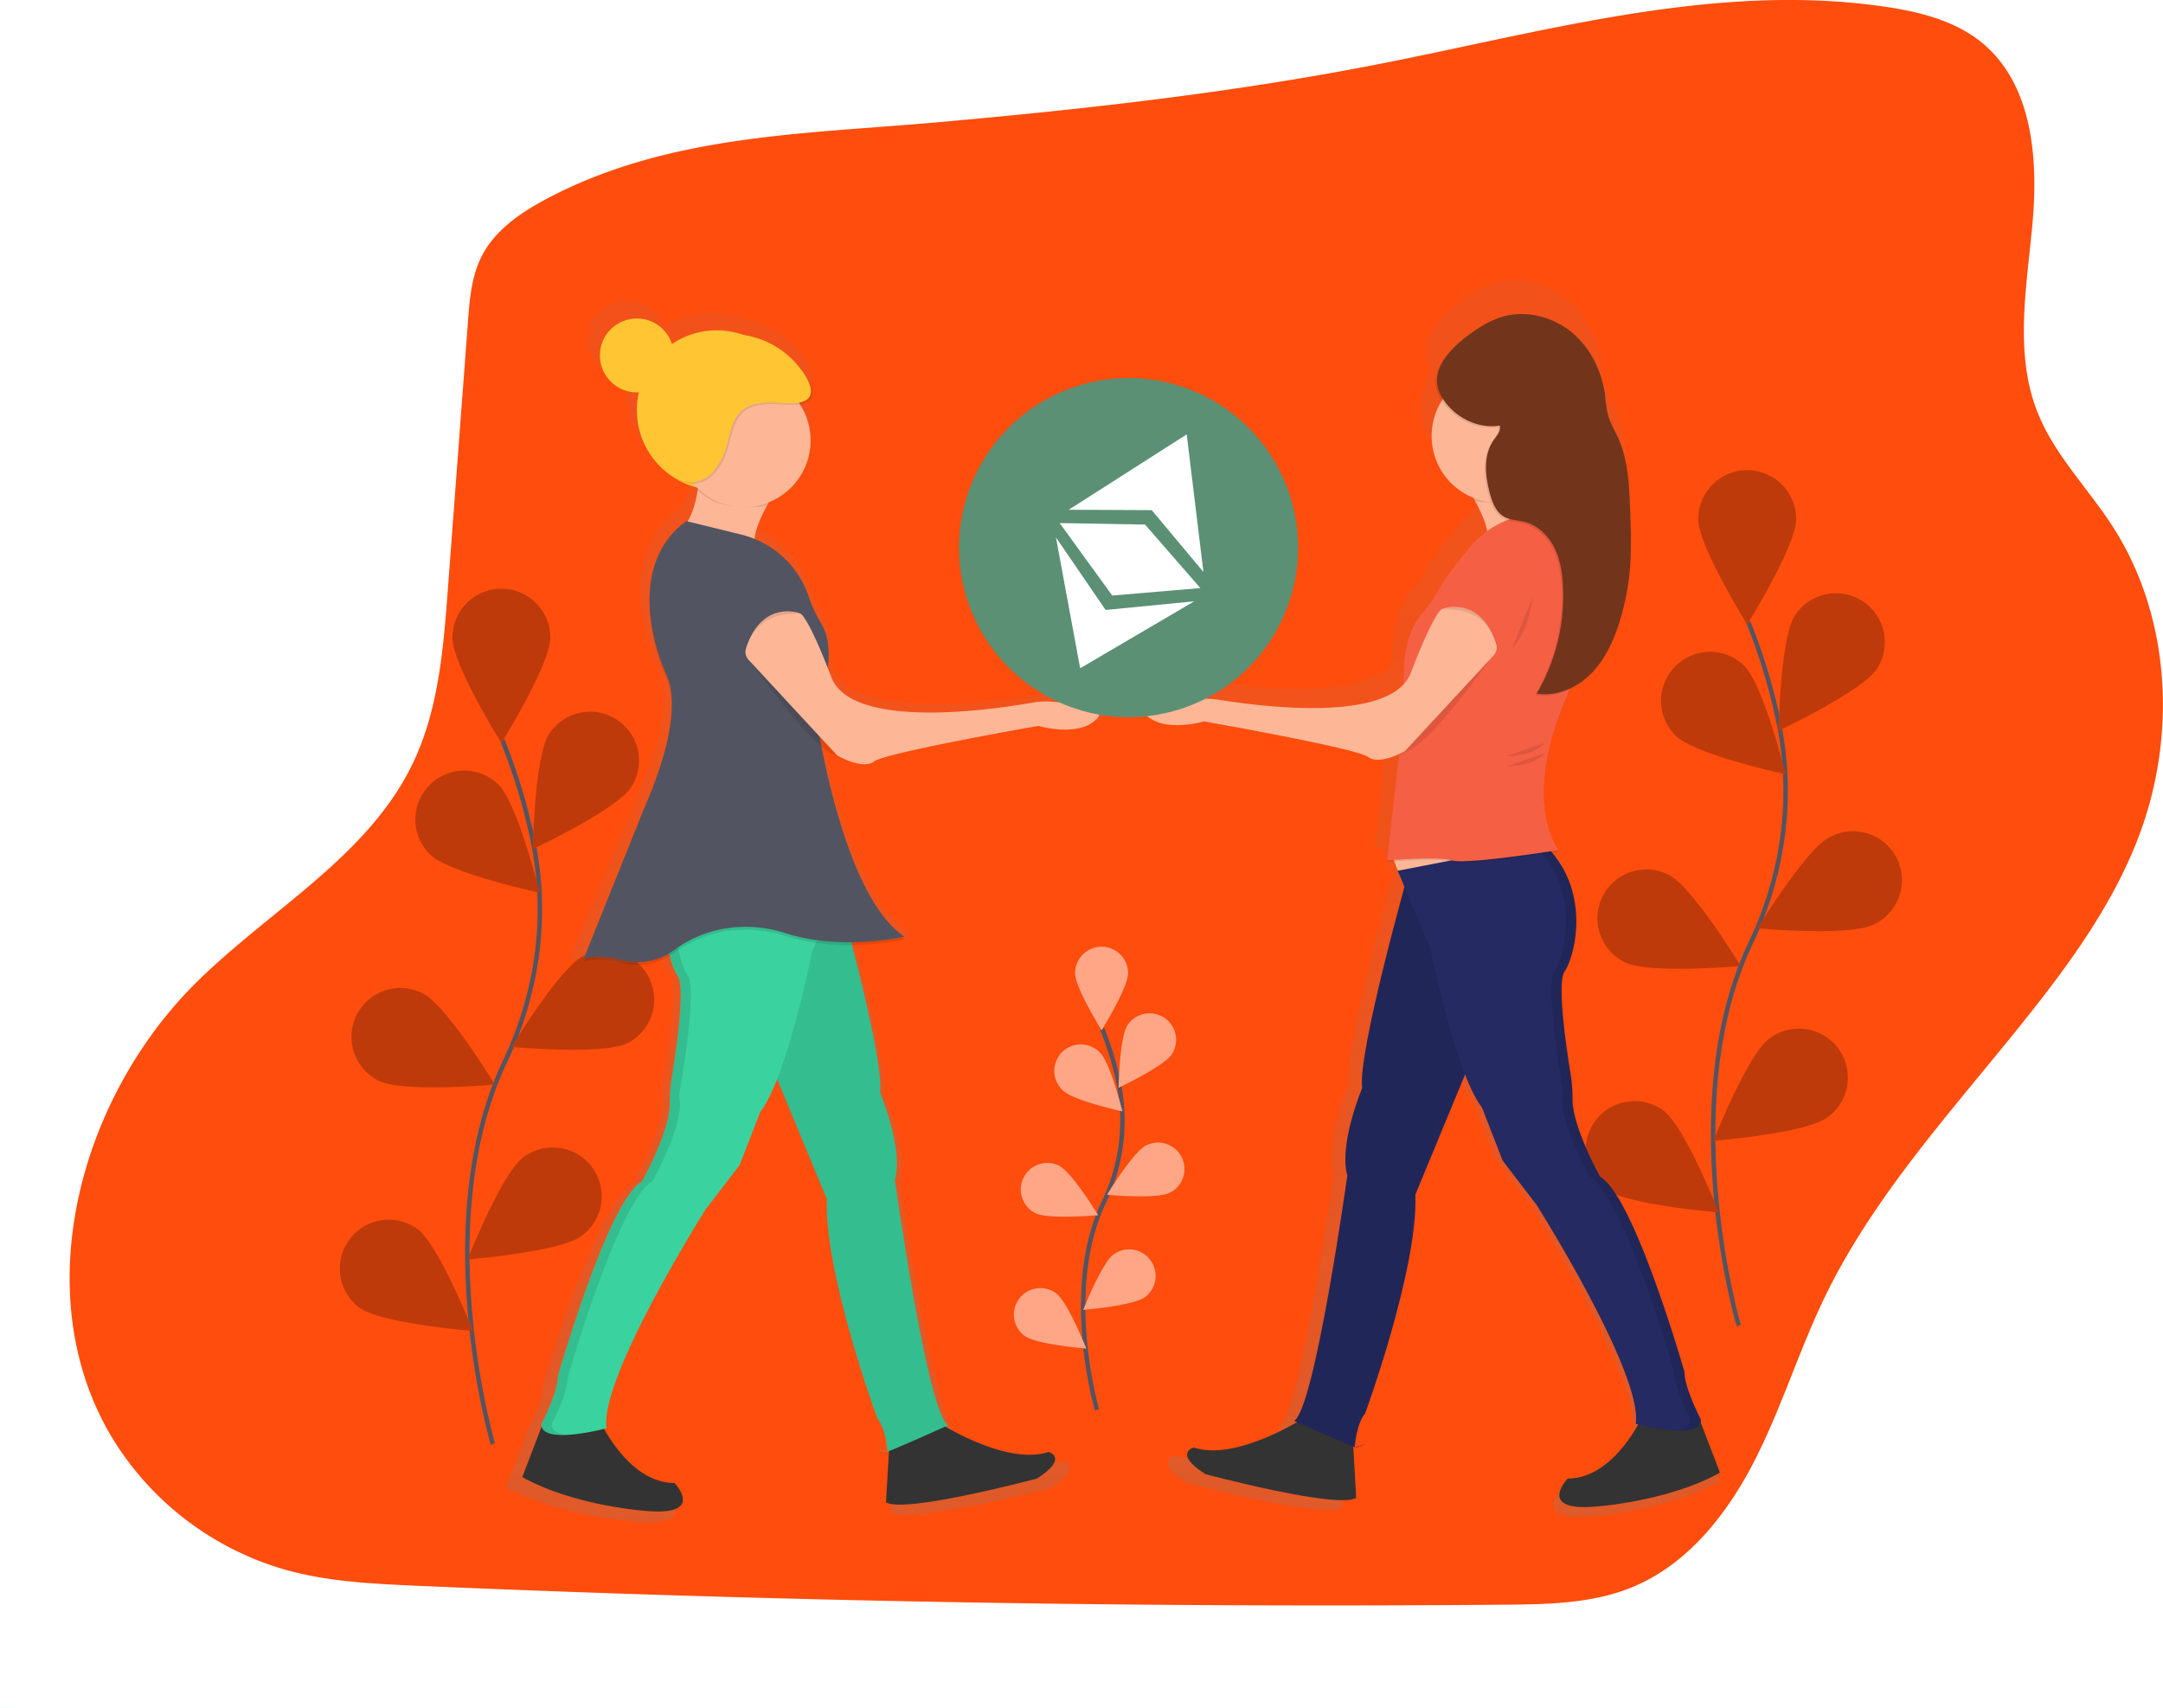 <?xml version="1.0" encoding="UTF-8" standalone="no"?>
<svg
   xmlns:dc="http://purl.org/dc/elements/1.1/"
   xmlns:cc="http://creativecommons.org/ns#"
   xmlns:rdf="http://www.w3.org/1999/02/22-rdf-syntax-ns#"
   xmlns:svg="http://www.w3.org/2000/svg"
   xmlns="http://www.w3.org/2000/svg"
   xmlns:xlink="http://www.w3.org/1999/xlink"
   xmlns:sodipodi="http://sodipodi.sourceforge.net/DTD/sodipodi-0.dtd"
   xmlns:inkscape="http://www.inkscape.org/namespaces/inkscape"
   id="5608f773-9105-4ac5-92ee-00dc8494bf09"
   data-name="Layer 1"
   width="969.46"
   height="765.65"
   viewBox="0 0 969.46 765.65"
   version="1.1"
   sodipodi:docname="donation.svg"
   inkscape:version="0.92.4 5da689c313, 2019-01-14">
  <sodipodi:namedview
     pagecolor="#ffffff"
     bordercolor="#666666"
     borderopacity="1"
     objecttolerance="10"
     gridtolerance="10"
     guidetolerance="10"
     inkscape:pageopacity="0"
     inkscape:pageshadow="2"
     inkscape:window-width="1366"
     inkscape:window-height="714"
     id="namedview207"
     showgrid="false"
     inkscape:zoom="0.67305963"
     inkscape:cx="440.00886"
     inkscape:cy="382.82501"
     inkscape:window-x="0"
     inkscape:window-y="26"
     inkscape:window-maximized="1"
     inkscape:current-layer="5608f773-9105-4ac5-92ee-00dc8494bf09" />
  <defs
     id="defs12">
    <linearGradient
       id="d5c5f845-1211-4d33-90ee-16d370404a27"
       x1="752.2"
       y1="747.19"
       x2="752.2"
       y2="192.69"
       gradientUnits="userSpaceOnUse">
      <stop
         offset="0"
         stop-color="gray"
         stop-opacity="0.25"
         id="stop2" />
      <stop
         offset="0.54"
         stop-color="gray"
         stop-opacity="0.12"
         id="stop4" />
      <stop
         offset="1"
         stop-color="gray"
         stop-opacity="0.1"
         id="stop6" />
    </linearGradient>
    <linearGradient
       id="8accd500-b107-411d-8b2b-c53a84baad8d"
       x1="514.88"
       y1="731.62"
       x2="514.88"
       y2="731.46"
       xlink:href="#d5c5f845-1211-4d33-90ee-16d370404a27" />
    <linearGradient
       id="200cebf9-e83f-4177-83cb-f707d9c899b3"
       x1="512.44"
       y1="731.62"
       x2="512.44"
       y2="730.06"
       xlink:href="#d5c5f845-1211-4d33-90ee-16d370404a27" />
    <linearGradient
       id="d387df21-ae07-484f-b9a6-48497219b655"
       x1="478.67"
       y1="749.38"
       x2="478.67"
       y2="201.96"
       xlink:href="#d5c5f845-1211-4d33-90ee-16d370404a27" />
  </defs>
  <title
     id="title14">btc_p2p</title>
  <path
     d="M361.66,155.55c-12.16,6.33-24.34,14.3-30.53,26.53-4.55,9-5.38,19.32-6.13,29.36l-9,119.86c-2,26.71-4.19,54.16-15.85,78.28-20.09,41.55-63.83,65.26-96.67,97.68-53.81,53.13-76.91,142.69-36.5,206.61A134.14,134.14,0,0,0,244.29,771c18.74,5.1,38.32,6,57.72,6.87q243.75,10.57,487.83,8.48c19.32-.17,39.17-.5,57-7.84,24.63-10.13,42.33-32.43,54.52-56.11s20-49.39,31.53-73.39c23.6-49,62-88.94,95.46-131.77,18.45-23.6,35.72-48.61,46.08-76.71,16.47-44.66,13.59-97.19-12.15-137.24-11.12-17.31-26.26-32.3-33.83-51.43-10.57-26.75-4.67-56.71-2.15-85.36s-.24-61.36-22.29-79.83c-12.17-10.19-28.29-14.21-44-16.51-75.21-11-150.75,10.77-225.33,25.45-65.81,13-132.53,20.44-199.29,26.37C476.13,127.26,415.74,127.4,361.66,155.55Z"
     transform="translate(-115.27 -67.17)"
     fill="#ff4d0d"
     id="path16" />
  <path
     d="M336.19,714.37s-29.11-98.83,5.46-171.57c14.51-30.53,19.33-64.8,12.62-97.93a262.52,262.52,0,0,0-13.86-46"
     transform="translate(-115.27 -67.17)"
     fill="none"
     stroke="#535461"
     stroke-miterlimit="10"
     stroke-width="2"
     id="path18" />
  <path
     d="M361.91,352.95c0,12.11-21.93,47.23-21.93,47.23s-21.93-35.12-21.93-47.23a21.93,21.93,0,0,1,43.86,0Z"
     transform="translate(-115.27 -67.17)"
     fill="#ff4d0d"
     id="path20" />
  <path
     d="M398.16,420c-6.58,10.17-44.08,27.73-44.08,27.73s.68-41.4,7.26-51.57A21.93,21.93,0,1,1,398.16,420Z"
     transform="translate(-115.27 -67.17)"
     fill="#ff4d0d"
     id="path22" />
  <path
     d="M396.58,534.68c-10.81,5.45-52,1.69-52,1.69S366,501,376.83,495.52a21.93,21.93,0,0,1,19.75,39.16Z"
     transform="translate(-115.27 -67.17)"
     fill="#ff4d0d"
     id="path24" />
  <path
     d="M375.85,621.15c-9.74,7.2-51,10.46-51,10.46s15.2-38.52,24.93-45.72a21.93,21.93,0,1,1,26.08,35.26Z"
     transform="translate(-115.27 -67.17)"
     fill="#ff4d0d"
     id="path26" />
  <path
     d="M308,450.11c8.69,8.44,49.16,17.18,49.16,17.18s-9.91-40.2-18.6-48.64A21.93,21.93,0,0,0,308,450.11Z"
     transform="translate(-115.27 -67.17)"
     fill="#ff4d0d"
     id="path28" />
  <path
     d="M285.07,551.55c10.81,5.45,52,1.69,52,1.69s-21.49-35.4-32.3-40.85a21.93,21.93,0,1,0-19.75,39.16Z"
     transform="translate(-115.27 -67.17)"
     fill="#ff4d0d"
     id="path30" />
  <path
     d="M276.28,653.21c9.74,7.2,51,10.46,51,10.46s-15.2-38.52-24.93-45.72a21.93,21.93,0,0,0-26.08,35.26Z"
     transform="translate(-115.27 -67.17)"
     fill="#ff4d0d"
     id="path32" />
  <path
     d="M361.91,352.95c0,12.11-21.93,47.23-21.93,47.23s-21.93-35.12-21.93-47.23a21.93,21.93,0,0,1,43.86,0Z"
     transform="translate(-115.27 -67.17)"
     opacity="0.25"
     id="path34" />
  <path
     d="M398.16,420c-6.58,10.17-44.08,27.73-44.08,27.73s.68-41.4,7.26-51.57A21.93,21.93,0,1,1,398.16,420Z"
     transform="translate(-115.27 -67.17)"
     opacity="0.25"
     id="path36" />
  <path
     d="M396.58,534.68c-10.81,5.45-52,1.69-52,1.69S366,501,376.83,495.52a21.93,21.93,0,0,1,19.75,39.16Z"
     transform="translate(-115.27 -67.17)"
     opacity="0.25"
     id="path38" />
  <path
     d="M375.85,621.15c-9.74,7.2-51,10.46-51,10.46s15.2-38.52,24.93-45.72a21.93,21.93,0,1,1,26.08,35.26Z"
     transform="translate(-115.27 -67.17)"
     opacity="0.25"
     id="path40" />
  <path
     d="M308,450.11c8.69,8.44,49.16,17.18,49.16,17.18s-9.91-40.2-18.6-48.64A21.93,21.93,0,0,0,308,450.11Z"
     transform="translate(-115.27 -67.17)"
     opacity="0.25"
     id="path42" />
  <path
     d="M285.07,551.55c10.81,5.45,52,1.69,52,1.69s-21.49-35.4-32.3-40.85a21.93,21.93,0,1,0-19.75,39.16Z"
     transform="translate(-115.27 -67.17)"
     opacity="0.25"
     id="path44" />
  <path
     d="M276.28,653.21c9.74,7.2,51,10.46,51,10.46s-15.2-38.52-24.93-45.72a21.93,21.93,0,0,0-26.08,35.26Z"
     transform="translate(-115.27 -67.17)"
     opacity="0.25"
     id="path46" />
  <path
     d="M894.57,661.23S865.46,562.41,900,489.67c14.51-30.53,19.33-64.8,12.62-97.93a262.52,262.52,0,0,0-13.86-46"
     transform="translate(-115.27 -67.17)"
     fill="none"
     stroke="#535461"
     stroke-miterlimit="10"
     stroke-width="2"
     id="path48" />
  <path
     d="M920.29,299.81c0,12.11-21.93,47.23-21.93,47.23s-21.93-35.12-21.93-47.23a21.93,21.93,0,1,1,43.86,0Z"
     transform="translate(-115.27 -67.17)"
     fill="#ff4d0d"
     id="path50" />
  <path
     d="M956.54,366.9c-6.58,10.17-44.08,27.73-44.08,27.73s.68-41.4,7.26-51.57a21.93,21.93,0,1,1,36.82,23.84Z"
     transform="translate(-115.27 -67.17)"
     fill="#ff4d0d"
     id="path52" />
  <path
     d="M955,481.54c-10.81,5.45-52,1.69-52,1.69s21.49-35.4,32.3-40.85A21.93,21.93,0,1,1,955,481.54Z"
     transform="translate(-115.27 -67.17)"
     fill="#ff4d0d"
     id="path54" />
  <path
     d="M934.23,568c-9.74,7.2-51,10.46-51,10.46s15.2-38.52,24.93-45.72A21.93,21.93,0,1,1,934.23,568Z"
     transform="translate(-115.27 -67.17)"
     fill="#ff4d0d"
     id="path56" />
  <path
     d="M866.41,397c8.69,8.44,49.16,17.18,49.16,17.18S905.66,374,897,365.51A21.93,21.93,0,0,0,866.41,397Z"
     transform="translate(-115.27 -67.17)"
     fill="#ff4d0d"
     id="path58" />
  <path
     d="M843.45,498.41c10.81,5.45,52,1.69,52,1.69S874,464.7,863.2,459.25a21.93,21.93,0,1,0-19.75,39.16Z"
     transform="translate(-115.27 -67.17)"
     fill="#ff4d0d"
     id="path60" />
  <path
     d="M834.66,600.07c9.74,7.2,51,10.46,51,10.46s-15.2-38.52-24.93-45.72a21.93,21.93,0,0,0-26.08,35.26Z"
     transform="translate(-115.27 -67.17)"
     fill="#ff4d0d"
     id="path62" />
  <path
     d="M920.29,299.81c0,12.11-21.93,47.23-21.93,47.23s-21.93-35.12-21.93-47.23a21.93,21.93,0,1,1,43.86,0Z"
     transform="translate(-115.27 -67.17)"
     opacity="0.25"
     id="path64" />
  <path
     d="M956.54,366.9c-6.58,10.17-44.08,27.73-44.08,27.73s.68-41.4,7.26-51.57a21.93,21.93,0,1,1,36.82,23.84Z"
     transform="translate(-115.27 -67.17)"
     opacity="0.25"
     id="path66" />
  <path
     d="M955,481.54c-10.81,5.45-52,1.69-52,1.69s21.49-35.4,32.3-40.85A21.93,21.93,0,1,1,955,481.54Z"
     transform="translate(-115.27 -67.17)"
     opacity="0.25"
     id="path68" />
  <path
     d="M934.23,568c-9.74,7.2-51,10.46-51,10.46s15.2-38.52,24.93-45.72A21.93,21.93,0,1,1,934.23,568Z"
     transform="translate(-115.27 -67.17)"
     opacity="0.25"
     id="path70" />
  <path
     d="M866.41,397c8.69,8.44,49.16,17.18,49.16,17.18S905.66,374,897,365.51A21.93,21.93,0,0,0,866.41,397Z"
     transform="translate(-115.27 -67.17)"
     opacity="0.25"
     id="path72" />
  <path
     d="M843.45,498.41c10.81,5.45,52,1.69,52,1.69S874,464.7,863.2,459.25a21.93,21.93,0,1,0-19.75,39.16Z"
     transform="translate(-115.27 -67.17)"
     opacity="0.25"
     id="path74" />
  <path
     d="M834.66,600.07c9.74,7.2,51,10.46,51,10.46s-15.2-38.52-24.93-45.72a21.93,21.93,0,0,0-26.08,35.26Z"
     transform="translate(-115.27 -67.17)"
     opacity="0.25"
     id="path76" />
  <g
     opacity="0.1"
     id="g80">
    <path
       d="M116.14,832.82c11.1-4,1.36-.74-.56-.1A1.44,1.44,0,0,0,116.14,832.82Z"
       transform="translate(-115.27 -67.17)"
       fill="aqua"
       id="path78" />
  </g>
  <g
     opacity="0.1"
     id="g84">
    <path
       d="M115.58,832.71l-.3-.09v.2Z"
       transform="translate(-115.27 -67.17)"
       fill="aqua"
       id="path82" />
  </g>
  <path
     d="M877.28,707.68c0-.12,0-.25.07-.38s0-.07,0-.1a4.63,4.63,0,0,0,0-.75s-1.34-2.57-2.9-6.1h0c-2.13-4.85-4.66-11.52-4.66-15.89,0,0-23.37-81.78-39.17-90.71,0,0-13-23.15-12.86-36.18a73.69,73.69,0,0,0-1-12.43c-2.31-14.37-6.16-41.88-2.64-46.91,4.47-6.39,11.92-34.19-5.87-55.18l3.12-.48s-.17-.21-.45-.62l.45-.07s-6.88-8.26-6.88-26.51c.1-10.51,2.47-24.24,9.63-41.53q1.42-3.44,2.6-6.81a34.22,34.22,0,0,0,9-6.48l.32-.33.37-.35c6.57-6.6,10.55-15.36,13.32-24.25a115.46,115.46,0,0,0,4.85-25.13c.74-9.27.35-18.58,0-27.87-.45-10.84-1-22-5.34-31.89-1.71-3.87-4-7.53-5.05-11.63a68.09,68.09,0,0,1-1.21-8.53c-1.43-11.23-6.75-22.12-15.47-29.33s-20.91-10.42-31.82-7.4c-6.24,1.73-11.81,5.31-17,9.23a57.49,57.49,0,0,0-6.28,5.49c-6.27,6.15-11,14.21-6.46,22.68q.5.92,1.07,1.8a30.92,30.92,0,0,0,14.57,45.07l.81,1.42.09,0c2.37,4.38,4.95,9.85,5.63,14a43.07,43.07,0,0,0-8,7.39c-8.09,9.65-12.52,16.2-14.94,20.47a73,73,0,0,1-7.93,11.15c-3.67,4.34-8,12.81-8,28.57q0,1.73,0,3.59c-19.37,21.09-94.91,5.63-94.91,5.63-9.1-3.54-19.69.73-24.65,3.24a3,3,0,0,0-1,4.59c8,9.64,27.68,3.86,27.68,3.86s70.78,12.37,76.28,16.49c3.74,2.81,10.35.52,14.19-1.23l-.79.89,1-.49-5.44,48.93h.08l-.08.69s1.26-.11,3.27-.25l1.68,4.35-.14,0,1.74,4.12h0l1.43,3.39c-4.27,15.44-21.48,79-19.67,93.51,0,0-11,26.11-6.87,40.55,0,0-15.12,108.58-24.74,114.08l1.35.61c-10.27,5.87-32.64,16.91-48.08,11.76,0,0-9.62,2.75,5.5,12.37,0,0,61.85,16.49,70.1,11l-1.37-23.77.7.25c.1-1.34,1-11.17,4.8-15.65,0,0,24.74-67.35,23.37-101.71l23.09-55.8c2.5,6.4,5.15,11.83,7.83,15.26l9.62,24.74,15.81,20.62s49.48,78.34,46,101.71l1.16.29c-4.63,8.24-16.15,25.13-32.78,25.13,0,0-14.43,15.12,12.37,13.06,0,0,33.67-2.06,58.41-15.81Z"
     transform="translate(-115.27 -67.17)"
     fill="url(#d5c5f845-1211-4d33-90ee-16d370404a27)"
     id="path86" />
  <path
     d="M701.92,701.33s-31.81,21.21-51.69,14.58c0,0-9.28,2.65,5.3,11.93,0,0,59.65,15.91,67.6,10.6l-2-34.46Z"
     transform="translate(-115.27 -67.17)"
     fill="#333"
     id="path88" />
  <path
     d="M851.7,701.33s-12.59,28.5-33.8,28.5c0,0-13.92,14.58,11.93,12.59,0,0,32.47-2,56.33-15.24l-11.41-29.74Z"
     transform="translate(-115.27 -67.17)"
     fill="#333"
     id="path90" />
  <polygon
     points="623.1 381.32 628.1 394.25 660.55 391.93 657.23 370.06 623.1 381.32"
     fill="#fdb797"
     id="polygon92" />
  <path
     d="M745.66,461.42S723.79,539,725.78,554.87c0,0-10.6,25.18-6.63,39.1,0,0-14.58,104.71-23.86,110,0,0,27,12.22,27.83,11.93,9.28-3.31-.66,0-.66,0s.66-10.6,4.64-15.24c0,0,23.86-64.95,22.53-98.08l31.81-76.88Z"
     transform="translate(-115.27 -67.17)"
     fill="#252a62"
     id="path94" />
  <path
     d="M745.66,461.42S723.79,539,725.78,554.87c0,0-10.6,25.18-6.63,39.1,0,0-14.58,104.71-23.86,110,0,0,27,12.22,27.83,11.93,9.28-3.31-.66,0-.66,0s.66-10.6,4.64-15.24c0,0,23.86-64.95,22.53-98.08l31.81-76.88Z"
     transform="translate(-115.27 -67.17)"
     opacity="0.1"
     id="path96" />
  <path
     d="M741.69,457.44l14.58,34.46s11.27,56.33,23.2,71.57l9.28,23.86L804,607.22s47.72,75.55,44.4,98.08c0,0,29.82,8,29.16-2,0,0-7.29-13.92-7.29-21.21,0,0-22.53-78.86-37.78-87.48,0,0-12.52-22.33-12.4-34.89a71.06,71.06,0,0,0-1-12c-2.23-13.86-5.94-40.38-2.54-45.23,4.64-6.63,12.59-37.11-9.94-57.66Z"
     transform="translate(-115.27 -67.17)"
     fill="#252a62"
     id="path98" />
  <path
     d="M877.54,703.32s-7.29-13.92-7.29-21.21c0,0-22.53-78.86-37.78-87.48,0,0-12.52-22.33-12.4-34.89a71.06,71.06,0,0,0-1-12c-2.23-13.86-5.94-40.38-2.54-45.23,4.64-6.63,12.59-37.11-9.94-57.66l-3.84.75c21.54,20.53,13.73,50.36,9.15,56.91s4,53.68,4,53.68c-3.31,11.27,11.93,38.44,11.93,38.44,15.24,8.62,37.78,87.48,37.78,87.48,0,7.29,7.29,21.21,7.29,21.21.22,3.28-2.89,4.61-7.15,4.92C872.17,708.61,877.84,707.71,877.54,703.32Z"
     transform="translate(-115.27 -67.17)"
     opacity="0.1"
     id="path100" />
  <path
     d="M772.17,284.47s12.59,19.22,9.28,25.18l32.47-8s-8.62-9.28-6.63-31.81Z"
     transform="translate(-115.27 -67.17)"
     fill="#fdb797"
     id="path102" />
  <path
     d="M818.56,298.39s-27.17-6-44.4,14.58c-7.8,9.3-12.07,15.62-14.41,19.74a70.39,70.39,0,0,1-7.64,10.75c-4.31,5.09-9.59,16.06-7.11,38.43l-8,71.57s23.2-2,29.16,0,47.72-4.64,47.72-4.64-16.57-19.88,2.65-66.27S818.56,298.39,818.56,298.39Z"
     transform="translate(-115.27 -67.17)"
     opacity="0.1"
     id="path104" />
  <path
     d="M818.56,297.73s-27.17-6-44.4,14.58c-7.8,9.3-12.07,15.62-14.41,19.74a70.39,70.39,0,0,1-7.64,10.75c-4.31,5.09-9.59,16.06-7.11,38.43l-8,71.57s23.2-2,29.16,0,47.72-4.64,47.72-4.64-16.57-19.88,2.65-66.27S818.56,297.73,818.56,297.73Z"
     transform="translate(-115.27 -67.17)"
     fill="#f55f44"
     id="path106" />
  <path
     d="M785.76,359S759.91,396.14,748,402.77l-6.63,3.31S783.11,359,785.76,359Z"
     transform="translate(-115.27 -67.17)"
     opacity="0.1"
     id="path108" />
  <path
     d="M761.57,340.14s17-6.69,24.29,15.49a5.32,5.32,0,0,1-1.14,5.27L745,403.76s-11.27,6.63-16.57,2.65-73.56-15.91-73.56-15.91-18.95,5.57-26.69-3.72a2.87,2.87,0,0,1,.93-4.42c3.7-1.87,9.87-.79,17.15-1.69a60.35,60.35,0,0,1,16.8.35c22.73,3.56,76.28,9.44,84.59-12.39C758.25,340.81,761.57,340.14,761.57,340.14Z"
     transform="translate(-115.27 -67.17)"
     fill="#fdb797"
     id="path110" />
  <path
     d="M761.24,340.47s20.54-3.31,25.18,17.23v-1.33S780.46,333.85,761.24,340.47Z"
     transform="translate(-115.27 -67.17)"
     opacity="0.1"
     id="path112" />
  <path
     d="M808,271.22,772.83,285.8s1.59,2.42,3.48,5.81c3.43,1.38,8.17.49,12.09.49,8,0,13.85-2.11,19.22-7.29C807.13,280.83,807.47,276.71,808,271.22Z"
     transform="translate(-115.27 -67.17)"
     opacity="0.1"
     id="path114" />
  <circle
     cx="671.48"
     cy="195.43"
     r="29.82"
     fill="#fdb797"
     id="circle116" />
  <path
     d="M786.8,258.57c.65,2.3-1.26,4.43-2.64,6.38-4.83,6.83-3.94,16.13-1.73,24.19,1.08,3.95,2.7,8.15,6.23,10.22,2.82,1.65,6.29,1.58,9.45,2.41,5.69,1.49,10.29,6,13,11.19s3.68,11.18,4,17.06a86.31,86.31,0,0,1-11.75,48.61c8.85,1.51,18-2.52,24.35-8.89s10.17-14.81,12.84-23.38a111.34,111.34,0,0,0,4.68-24.23c.71-8.94.34-17.92,0-26.88-.43-10.45-.93-21.18-5.15-30.75-1.65-3.74-3.85-7.26-4.87-11.22a65.65,65.65,0,0,1-1.17-8.22c-1.38-10.83-6.51-21.33-14.92-28.29s-20.16-10-30.68-7.13c-6,1.67-11.38,5.12-16.36,8.9-8.06,6.13-17.31,16-11.62,26.5C765.41,254.23,776.35,260.21,786.8,258.57Z"
     transform="translate(-115.27 -67.17)"
     opacity="0.1"
     id="path118" />
  <path
     d="M787.46,257.91c.65,2.3-1.26,4.43-2.64,6.38-4.83,6.83-3.94,16.13-1.73,24.19,1.08,3.95,2.7,8.15,6.23,10.22,2.82,1.65,6.29,1.58,9.45,2.41,5.69,1.49,10.29,6,13,11.19s3.68,11.18,4,17.06A86.31,86.31,0,0,1,804,378c8.85,1.51,18-2.52,24.35-8.89s10.17-14.81,12.84-23.38a111.34,111.34,0,0,0,4.68-24.23c.71-8.94.34-17.92,0-26.88-.43-10.45-.93-21.18-5.15-30.75-1.65-3.74-3.85-7.26-4.87-11.22a65.65,65.65,0,0,1-1.17-8.22c-1.38-10.83-6.51-21.33-14.92-28.29s-20.16-10-30.68-7.13c-6,1.67-11.38,5.12-16.36,8.9-8.06,6.13-17.31,16-11.62,26.5C766.08,253.57,777,259.55,787.46,257.91Z"
     transform="translate(-115.27 -67.17)"
     fill="#72351c"
     id="path120" />
  <path
     d="M790.4,406.08s12.59,0,17.23-6"
     transform="translate(-115.27 -67.17)"
     opacity="0.1"
     id="path122" />
  <path
     d="M790.4,410.72s12.59,0,17.23-6"
     transform="translate(-115.27 -67.17)"
     opacity="0.1"
     id="path124" />
  <path
     d="M802.33,334.51s-2,15.91-9.28,23.2"
     transform="translate(-115.27 -67.17)"
     opacity="0.1"
     id="path126" />
  <g
     opacity="0.1"
     id="g130">
    <path
       d="M515,731.62v-.16l-.24.08Z"
       transform="translate(-115.27 -67.17)"
       fill="url(#8accd500-b107-411d-8b2b-c53a84baad8d)"
       id="path128" />
  </g>
  <g
     opacity="0.1"
     id="g134">
    <path
       d="M514.3,731.62a1.15,1.15,0,0,0,.45-.08C513.21,731,505.42,728.44,514.3,731.62Z"
       transform="translate(-115.27 -67.17)"
       fill="url(#200cebf9-e83f-4177-83cb-f707d9c899b3)"
       id="path132" />
  </g>
  <path
     d="M613.75,380.56c-5.06-2.47-15.86-6.69-25.14-3.2,0,0-89,17.64-100.22-10.86q-.79-2-1.53-3.85a41.41,41.41,0,0,0,.29-5.63,39.62,39.62,0,0,0-.49-6.91,24.17,24.17,0,0,0-3.77-9.34,60.63,60.63,0,0,1-5.39-11.71,44.33,44.33,0,0,0-25.43-26c.17-4.26,3.18-10.55,5.91-15.44l.09,0,.83-1.4a30.56,30.56,0,0,0,19.68-28.29,29.69,29.69,0,0,0-5.09-16.62c9.41-1.51,6.19-9.51.37-16.37a44.73,44.73,0,0,0-3.61-3.78A42.16,42.16,0,0,0,449.62,210c-.93-.2-1.87-.35-2.81-.48a39,39,0,0,0-33.92,4.15A17.48,17.48,0,0,0,396.23,202c-9.68,0-17.52,7.59-17.52,17s7.84,17,17.52,17l1,0a35.61,35.61,0,0,0-1,8.17c0,17.12,12.13,31.5,28.53,35.52l.29.27c0,.28-.05.57-.09.85l.07.06a39.52,39.52,0,0,1-4.68,14.34l-.62-.15c-12.93,9-17.61,22.65-17.5,36.87-.07,12.08,3.27,24.72,8,35a32,32,0,0,1,2.52,13c-.25,15.4-7.34,33.88-12.16,44.7-1.91,4.29-29.6,71.25-29.6,71.25l.63-.16-.63,1.52c6.06-1.7,12.56-.92,18.08.57a29.59,29.59,0,0,0,22.66-3.2,29.58,29.58,0,0,0,3.77,9.08c3.59,5-.33,32.12-2.69,46.31a70.48,70.48,0,0,0-1,12.28c.13,12.87-13.11,35.73-13.11,35.73-16.12,8.82-39.95,89.56-39.95,89.56,0,4.32-2.58,10.9-4.75,15.69h0c-1.58,3.49-3,6-3,6a4.43,4.43,0,0,0,0,.74s0,.07,0,.1a3.75,3.75,0,0,0,.07.38l-9.2,23.21c25.23,13.57,59.57,15.61,59.57,15.61,27.33,2,12.62-12.89,12.62-12.89-17,0-28.7-16.68-33.43-24.81l1.19-.29c-3.5-23.07,47-100.42,47-100.42l16.12-20.36L454.75,566c2.73-3.38,5.44-8.74,8-15.06L486.29,606c-1.4,33.93,23.83,100.42,23.83,100.42,3.91,4.42,4.79,14.13,4.89,15.45l.71-.24-1.4,23.47c8.41,5.43,71.49-10.86,71.49-10.86,15.42-9.5,5.61-12.21,5.61-12.21-15.74,5.08-38.56-5.82-49-11.61l1.37-.6c-9.81-5.43-25.23-112.63-25.23-112.63,4.21-14.25-7-40-7-40,1.28-9.9-6.78-43.15-13.28-67.68a134,134,0,0,0,24.85-2.54c-.52-.33-1-.68-1.53-1,1-.19,1.53-.31,1.53-.31-21.66-13.85-34-60.63-39.33-87.13a28,28,0,0,0,4.29,3l7,3.39-.8-.87c3.91,1.73,10.65,4,14.47,1.21,5.61-4.07,77.79-16.28,77.79-16.28s20,5.71,28.23-3.81A2.91,2.91,0,0,0,613.75,380.56Z"
     transform="translate(-115.27 -67.17)"
     fill="url(#d387df21-ae07-484f-b9a6-48497219b655)"
     id="path136" />
  <circle
     cx="321.23"
     cy="183.83"
     r="35.79"
     fill="#ffc533"
     id="circle138" />
  <path
     d="M463.34,286.46s-12.59,19.22-9.28,25.18l-32.47-8s8.62-9.28,6.63-31.81Z"
     transform="translate(-115.27 -67.17)"
     fill="#fdb797"
     id="path140" />
  <path
     d="M427.55,273.21l35.12,14.58s-1.59,2.42-3.48,5.81c-3.43,1.38-8.17.49-12.09.49-8,0-13.85-2.11-19.22-7.29C428.38,282.82,428,278.7,427.55,273.21Z"
     transform="translate(-115.27 -67.17)"
     opacity="0.1"
     id="path142" />
  <circle
     cx="333.49"
     cy="197.42"
     r="29.82"
     fill="#fdb797"
     id="circle144" />
  <circle
     cx="285.44"
     cy="159.31"
     r="16.57"
     fill="#ffc533"
     id="circle146" />
  <path
     d="M469.94,248.6c-7.46-.13-15.94-1.63-21.53,3.3-4,3.54-5.08,9.26-6.44,14.44-2,7.78-6.58,16.33-14.54,17.49-4.86.71-9.75-1.71-13.2-5.21s-5.68-8-7.79-12.41-4.17-9-4-13.89c.21-5.81,3.6-11,7.06-15.65a65.18,65.18,0,0,1,6.95-8.2,39,39,0,0,1,57.65,3.89C480.31,239.89,483.4,248.83,469.94,248.6Z"
     transform="translate(-115.27 -67.17)"
     opacity="0.1"
     id="path148" />
  <path
     d="M469.28,247.94c-7.46-.13-15.94-1.63-21.53,3.3-4,3.54-5.08,9.26-6.44,14.44-2,7.78-6.58,16.33-14.54,17.49-4.86.71-9.75-1.71-13.2-5.21s-5.68-8-7.79-12.41-4.17-9-4-13.89c.21-5.81,3.6-11,7.06-15.65a65.18,65.18,0,0,1,6.95-8.2,39,39,0,0,1,57.65,3.89C479.64,239.23,482.74,248.17,469.28,247.94Z"
     transform="translate(-115.27 -67.17)"
     fill="#ffc533"
     id="path150" />
  <path
     d="M533.59,703.32s31.81,21.21,51.69,14.58c0,0,9.28,2.65-5.3,11.93,0,0-59.65,15.91-67.6,10.6l2-34.46Z"
     transform="translate(-115.27 -67.17)"
     fill="#333"
     id="path152" />
  <path
     d="M383.81,703.32s12.59,28.5,33.8,28.5c0,0,13.92,14.58-11.93,12.59,0,0-32.47-2-56.33-15.24l11.41-29.74Z"
     transform="translate(-115.27 -67.17)"
     fill="#333"
     id="path154" />
  <path
     d="M489.85,463.41s21.87,77.54,19.88,93.44c0,0,10.6,25.18,6.63,39.1,0,0,14.58,104.71,23.86,110,0,0-27,12.22-27.83,11.93-9.28-3.31.66,0,.66,0s-.66-10.6-4.64-15.24c0,0-23.86-64.95-22.53-98.08l-31.81-76.88Z"
     transform="translate(-115.27 -67.17)"
     fill="#3ad29f"
     id="path156" />
  <path
     d="M489.85,463.41s21.87,77.54,19.88,93.44c0,0,10.6,25.18,6.63,39.1,0,0,14.58,104.71,23.86,110,0,0-27,12.22-27.83,11.93-9.28-3.31.66,0,.66,0s-.66-10.6-4.64-15.24c0,0-23.86-64.95-22.53-98.08l-31.81-76.88Z"
     transform="translate(-115.27 -67.17)"
     opacity="0.1"
     id="path158" />
  <path
     d="M493.83,459.43l-14.58,34.46s-11.27,56.33-23.2,71.57l-9.28,23.86-15.24,19.88s-47.72,75.55-44.4,98.08c0,0-29.82,8-29.16-2,0,0,7.29-13.92,7.29-21.21,0,0,22.53-78.86,37.78-87.48,0,0,12.52-22.33,12.4-34.89a71.06,71.06,0,0,1,1-12c2.23-13.86,5.94-40.38,2.54-45.23-4.64-6.63-12.59-37.11,9.94-57.66Z"
     transform="translate(-115.27 -67.17)"
     fill="#3ad29f"
     id="path160" />
  <path
     d="M358,705.3s7.29-13.92,7.29-21.21c0,0,22.53-78.86,37.78-87.48,0,0,12.52-22.33,12.4-34.89a71.06,71.06,0,0,1,1-12c2.23-13.86,5.94-40.38,2.54-45.23-4.64-6.63-12.59-37.11,9.94-57.66l3.84.75C411.18,468.12,419,498,423.58,504.5s-4,53.68-4,53.68c3.31,11.27-11.93,38.44-11.93,38.44-15.24,8.62-37.78,87.48-37.78,87.48,0,7.29-7.29,21.21-7.29,21.21-.22,3.28,2.89,4.61,7.15,4.92C363.34,710.6,357.67,709.7,358,705.3Z"
     transform="translate(-115.27 -67.17)"
     opacity="0.1"
     id="path162" />
  <path
     d="M422.94,302l24.63,6.06a42.62,42.62,0,0,1,30,27.3,60.15,60.15,0,0,0,5.09,11.44,24.05,24.05,0,0,1,3.56,9.13c1,6.49.92,17-5.88,28.92,0,0,11.21,84.17,40.32,103.39,0,0-28.41,6.54-53.31-1.55-16.69-5.42-35-3.14-49.3,7.1l-.62.45A27.34,27.34,0,0,1,394,498.75c-5.22-1.45-11.37-2.21-17.1-.55,0,0,26.19-65.39,28-69.59C411,414.42,421,386.74,414,371,404.27,349.09,400.71,316.62,422.94,302Z"
     transform="translate(-115.27 -67.17)"
     opacity="0.1"
     id="path164" />
  <path
     d="M422.94,300.71l24.63,6.06a42.62,42.62,0,0,1,30,27.3,60.15,60.15,0,0,0,5.09,11.44,24.05,24.05,0,0,1,3.56,9.13c1,6.49.92,17-5.88,28.92,0,0,11.21,84.17,40.32,103.39,0,0-28.41,6.54-53.31-1.55-16.69-5.42-35-3.14-49.3,7.1l-.62.45A27.34,27.34,0,0,1,394,497.43c-5.22-1.45-11.37-2.21-17.1-.55,0,0,26.19-65.39,28-69.59C411,413.09,421,385.41,414,369.63,404.27,347.76,400.71,316.62,422.94,300.71Z"
     transform="translate(-115.27 -67.17)"
     fill="#535461"
     id="path166" />
  <path
     d="M449.76,361s25.85,37.11,37.78,43.74l6.63,3.31S452.41,361,449.76,361Z"
     transform="translate(-115.27 -67.17)"
     opacity="0.1"
     id="path168" />
  <path
     d="M473.94,342.13s-17-6.69-24.29,15.49a5.32,5.32,0,0,0,1.14,5.27l39.72,42.87s11.27,6.63,16.57,2.65,73.56-15.91,73.56-15.91,18.82,5.53,26.61-3.63a2.94,2.94,0,0,0-.85-4.52c-4.11-2.07-11.63-2-19.72-2.69a32,32,0,0,0-8.38.38C561,385.11,497,394.65,487.86,370.63,477.26,342.79,473.94,342.13,473.94,342.13Z"
     transform="translate(-115.27 -67.17)"
     fill="#fdb797"
     id="path170" />
  <path
     d="M474.28,342.46s-20.54-3.31-25.18,17.23v-1.33S455.06,335.83,474.28,342.46Z"
     transform="translate(-115.27 -67.17)"
     opacity="0.1"
     id="path172" />
  <path
     d="M606.94,699s-15.76-53.5,3-92.88a84.51,84.51,0,0,0,6.83-53,142.13,142.13,0,0,0-7.51-24.88"
     transform="translate(-115.27 -67.17)"
     fill="none"
     stroke="#535461"
     stroke-miterlimit="10"
     stroke-width="2"
     id="path176" />
  <path
     d="M620.87,503.33c0,6.56-11.87,25.57-11.87,25.57s-11.87-19-11.87-25.57a11.87,11.87,0,1,1,23.75,0Z"
     transform="translate(-115.27 -67.17)"
     fill="#ff4d0d"
     id="path178" />
  <path
     d="M640.49,539.65c-3.56,5.5-23.86,15-23.86,15s.37-22.41,3.93-27.92a11.87,11.87,0,1,1,19.93,12.91Z"
     transform="translate(-115.27 -67.17)"
     fill="#ff4d0d"
     id="path180" />
  <path
     d="M639.63,601.72c-5.85,3-28.18.91-28.18.91s11.63-19.16,17.49-22.12a11.87,11.87,0,1,1,10.69,21.2Z"
     transform="translate(-115.27 -67.17)"
     fill="#ff4d0d"
     id="path182" />
  <path
     d="M628.41,648.54c-5.27,3.9-27.62,5.66-27.62,5.66s8.23-20.85,13.5-24.75a11.87,11.87,0,1,1,14.12,19.09Z"
     transform="translate(-115.27 -67.17)"
     fill="#ff4d0d"
     id="path184" />
  <path
     d="M591.7,555.94c4.7,4.57,26.62,9.3,26.62,9.3s-5.37-21.77-10.07-26.33a11.87,11.87,0,1,0-16.55,17Z"
     transform="translate(-115.27 -67.17)"
     fill="#ff4d0d"
     id="path186" />
  <path
     d="M579.27,610.85c5.85,3,28.18.91,28.18.91S595.81,592.6,590,589.65a11.87,11.87,0,1,0-10.69,21.2Z"
     transform="translate(-115.27 -67.17)"
     fill="#ff4d0d"
     id="path188" />
  <path
     d="M574.51,665.89c5.27,3.9,27.62,5.66,27.62,5.66s-8.23-20.85-13.5-24.75a11.87,11.87,0,1,0-14.12,19.09Z"
     transform="translate(-115.27 -67.17)"
     fill="#ff4d0d"
     id="path190" />
  <path
     d="M620.87,503.33c0,6.56-11.87,25.57-11.87,25.57s-11.87-19-11.87-25.57a11.87,11.87,0,1,1,23.75,0Z"
     transform="translate(-115.27 -67.17)"
     fill="#fff"
     opacity="0.5"
     id="path192" />
  <path
     d="M640.49,539.65c-3.56,5.5-23.86,15-23.86,15s.37-22.41,3.93-27.92a11.87,11.87,0,1,1,19.93,12.91Z"
     transform="translate(-115.27 -67.17)"
     fill="#fff"
     opacity="0.5"
     id="path194" />
  <path
     d="M639.63,601.72c-5.85,3-28.18.91-28.18.91s11.63-19.16,17.49-22.12a11.87,11.87,0,1,1,10.69,21.2Z"
     transform="translate(-115.27 -67.17)"
     fill="#fff"
     opacity="0.5"
     id="path196" />
  <path
     d="M628.41,648.54c-5.27,3.9-27.62,5.66-27.62,5.66s8.23-20.85,13.5-24.75a11.87,11.87,0,1,1,14.12,19.09Z"
     transform="translate(-115.27 -67.17)"
     fill="#fff"
     opacity="0.5"
     id="path198" />
  <path
     d="M591.7,555.94c4.7,4.57,26.62,9.3,26.62,9.3s-5.37-21.77-10.07-26.33a11.87,11.87,0,1,0-16.55,17Z"
     transform="translate(-115.27 -67.17)"
     fill="#fff"
     opacity="0.5"
     id="path200" />
  <path
     d="M579.27,610.85c5.85,3,28.18.91,28.18.91S595.81,592.6,590,589.65a11.87,11.87,0,1,0-10.69,21.2Z"
     transform="translate(-115.27 -67.17)"
     fill="#fff"
     opacity="0.5"
     id="path202" />
  <path
     d="M574.51,665.89c5.27,3.9,27.62,5.66,27.62,5.66s-8.23-20.85-13.5-24.75a11.87,11.87,0,1,0-14.12,19.09Z"
     transform="translate(-115.27 -67.17)"
     fill="#fff"
     opacity="0.5"
     id="path204" />
  <g
     data-name="etherium classic etc coin mining"
     id="etherium_classic_etc_coin_mining"
     transform="matrix(0.539,0.249,-0.249,0.539,468.711,144.562)">
    <g
       data-name="etherium classic etc"
       id="etherium_classic_etc">
      <circle
         class="cls-1"
         cx="128"
         cy="128"
         data-name="Эллипс 10"
         id="Эллипс_10"
         r="128"
         style="fill:#5b9074" />
      <path
         class="cls-2"
         d="m 284,981 -57,89 57,-26 55,26 z m 0,75 -59,26 59,33 58,-33 z m 0,71 58,-34 -57,82 -58,-82 z"
         data-name="Фигура 5"
         id="Фигура_5"
         transform="translate(-152,-949)"
         inkscape:connector-curvature="0"
         style="fill:#ffffff;fill-rule:evenodd" />
    </g>
  </g>
</svg>
